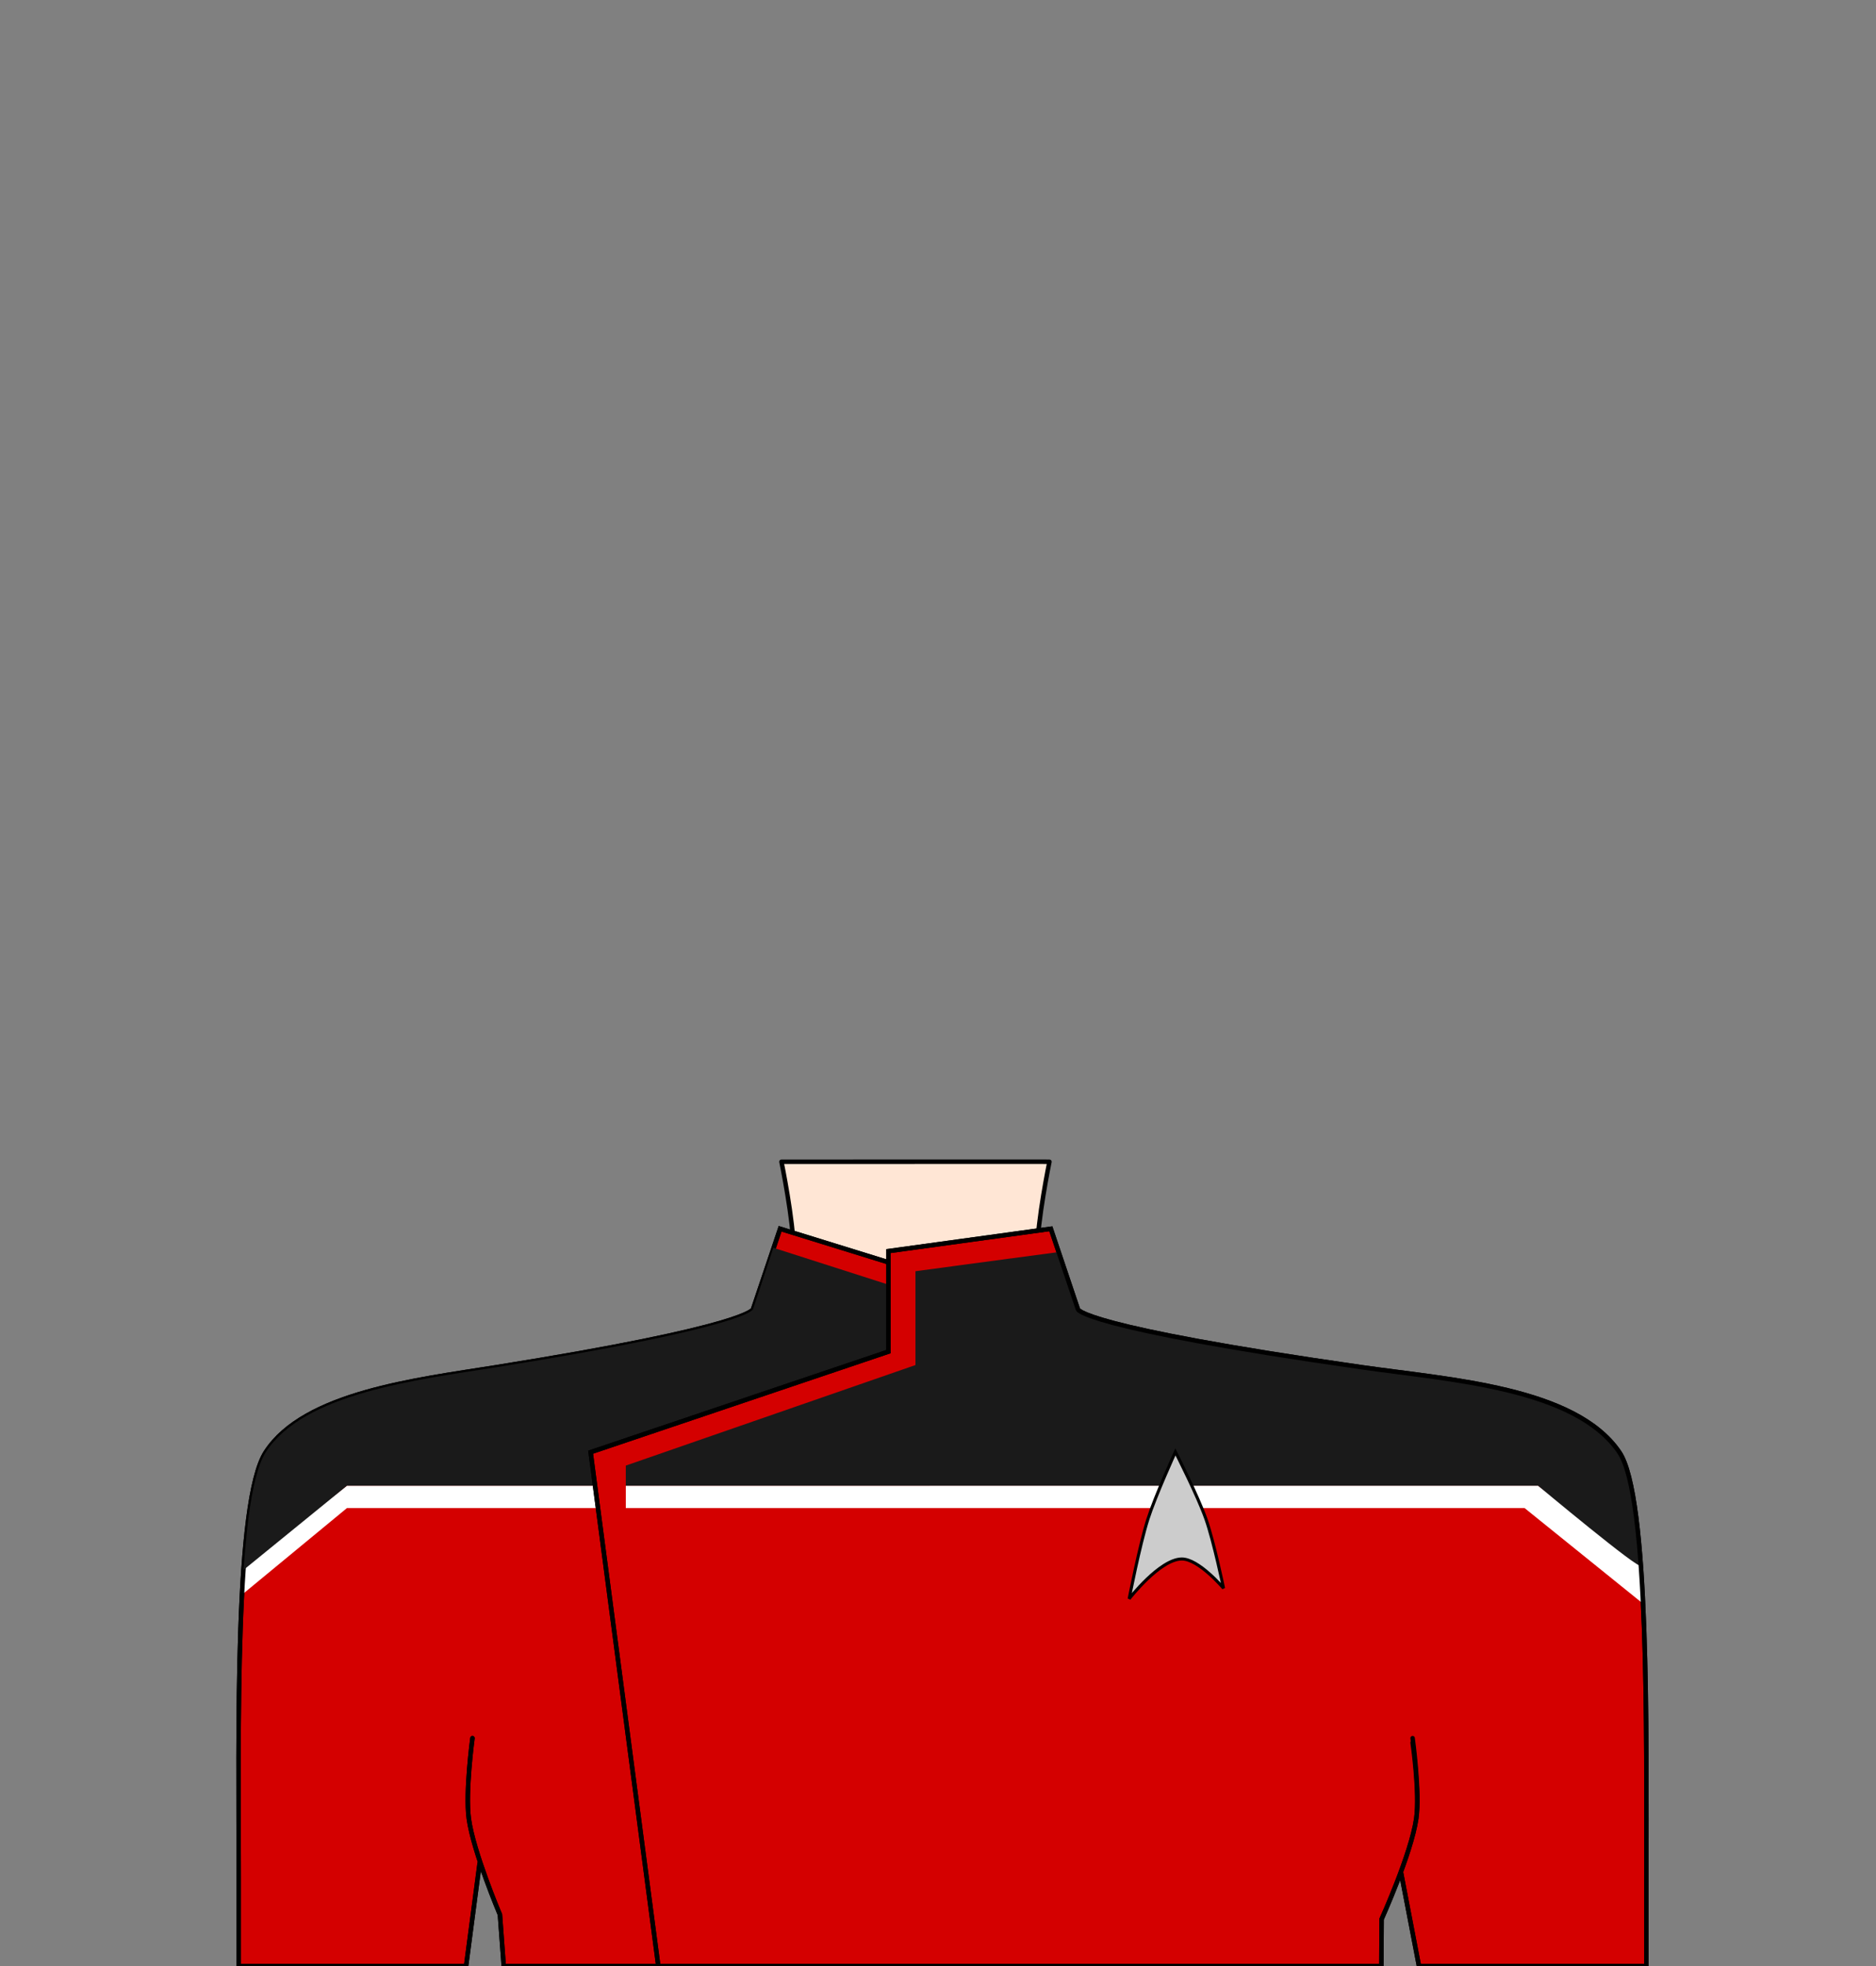 <?xml version="1.0" encoding="UTF-8" standalone="no"?>
<!-- Created with Inkscape (http://www.inkscape.org/) -->

<svg
   width="840"
   height="880"
   viewBox="0 0 222.25 232.833"
   version="1.1"
   id="mySVG"
   inkscape:version="1.1.2 (b8e25be833, 2022-02-05)"
   sodipodi:docname="uniform_male3.svg"
   xmlns:inkscape="http://www.inkscape.org/namespaces/inkscape"
   xmlns:sodipodi="http://sodipodi.sourceforge.net/DTD/sodipodi-0.dtd"
   xmlns="http://www.w3.org/2000/svg"
   xmlns:svg="http://www.w3.org/2000/svg">
  <rect x="0" y="0" width="222.25" height="232.833" fill="#808080" stroke="none"/>
  <sodipodi:namedview
     id="namedview7"
     pagecolor="#ffffff"
     bordercolor="#666666"
     borderopacity="1.0"
     inkscape:showpageshadow="2"
     inkscape:pageopacity="0.0"
     inkscape:pagecheckerboard="0"
     inkscape:deskcolor="#d1d1d1"
     inkscape:document-units="mm"
     showgrid="false"
     showguides="true"
     inkscape:zoom="0.52221045"
     inkscape:cx="-110.10887"
     inkscape:cy="1191.0907"
     inkscape:window-width="1920"
     inkscape:window-height="1094"
     inkscape:window-x="-11"
     inkscape:window-y="-11"
     inkscape:window-maximized="1"
     inkscape:current-layer="layer1"
     inkscape:pageshadow="2"
     units="px"
     height="880px">
    <inkscape:grid
       type="xygrid"
       id="grid9" />
  </sodipodi:namedview>
  <defs
     id="defs2">
    <inkscape:path-effect
       effect="simplify"
       id="path-effect14166"
       is_visible="true"
       lpeversion="1"
       steps="1"
       threshold="0.002"
       smooth_angles="360"
       helper_size="0"
       simplify_individual_paths="false"
       simplify_just_coalesce="false" />
    <inkscape:path-effect
       effect="simplify"
       id="path-effect2574"
       is_visible="true"
       lpeversion="1"
       steps="1"
       threshold="0.002"
       smooth_angles="360"
       helper_size="0"
       simplify_individual_paths="false"
       simplify_just_coalesce="false" />
    <inkscape:path-effect
       effect="simplify"
       id="path-effect441"
       is_visible="true"
       lpeversion="1"
       steps="1"
       threshold="0.002"
       smooth_angles="360"
       helper_size="0"
       simplify_individual_paths="false"
       simplify_just_coalesce="false" />
    <inkscape:path-effect
       effect="simplify"
       id="path-effect437"
       is_visible="true"
       lpeversion="1"
       steps="1"
       threshold="0.002"
       smooth_angles="360"
       helper_size="0"
       simplify_individual_paths="false"
       simplify_just_coalesce="false" />
  </defs>
  <g
     inkscape:label="Ebene 1"
     inkscape:groupmode="layer"
     id="layer1">
    <path
       id="neck"
       style="fill:#ffe6d5;stroke:#000000;stroke-width:0.529;stroke-linecap:round;stroke-linejoin:round;stroke-dasharray:none"
       d="m 92.579,158.75 c 0,0 1.443,-7.033 1.443,-10.583 0,-3.55 -1.443,-10.583 -1.443,-10.583 h 1.443 l 28.863,-0.007 1.443,0.007 c 0,0 -1.443,7.033 -1.443,10.583 0,3.55 1.443,10.583 1.443,10.583"
       sodipodi:nodetypes="caccccac" />
    <path
       id="uniform_left"
       style="fill:#d40000;stroke:#000000;stroke-width:0.529;stroke-linecap:round;stroke-linejoin:miter;stroke-dasharray:none;stroke-opacity:1"
       d="m 55.972,205.846 c 0,0 -0.858,6.375 -0.433,9.525 0.533,3.951 3.688,11.377 3.688,11.377 l 0.449,6.085 h 51.985 l -6.414,-83.344 -12.828,-3.969 -3.207,9.525 c 0,0 -0.281,2.06 -30.466,6.879 -9.46,1.511 -22.721,3.041 -27.259,10.054 -3.712,5.736 -3.207,33.306 -3.207,50.271 v 10.583 h 26.939 l 1.603,-12.171"
       sodipodi:nodetypes="caccccccsssccc" />
    <path
       id="path4903"
       style="fill:#ffffff;stroke:none;stroke-width:0.529;stroke-linecap:butt;stroke-linejoin:miter;stroke-dasharray:none;stroke-opacity:1"
       d="m 41.107,175.948 -12.275,9.598 c -0.061,0.901 -0.115,2.364 -0.164,3.31 l 12.439,-10.262 h 29.734 l -0.348,-2.646 z"
       sodipodi:nodetypes="ccccccc" />
    <path
       id="path485"
       style="fill:none;stroke:#000000;stroke-width:0.529;stroke-linecap:round;stroke-linejoin:miter;stroke-dasharray:none;stroke-opacity:1"
       d="m 55.972,205.846 c 0,0 -0.858,6.375 -0.433,9.525 0.533,3.951 3.688,11.377 3.688,11.377 l 0.449,6.085 h 51.985 l -6.414,-83.344 -12.828,-3.969 -3.207,9.525 c 0,0 -0.281,2.06 -30.466,6.879 -9.46,1.511 -22.721,3.041 -27.259,10.054 -3.712,5.736 -3.207,33.306 -3.207,50.271 v 10.583 h 26.939 l 1.603,-12.171"
       sodipodi:nodetypes="caccccccsssccc" />
    <path
       style="fill:#1a1a1a;stroke:none;stroke-width:0.529;stroke-linecap:butt;stroke-linejoin:miter;stroke-dasharray:none;stroke-opacity:1"
       d="M 105.247,175.948 H 41.107 l -12.267,9.985 c 0,0 0.342,-4.236 0.579,-6.065 0.475,-3.656 1.139,-6.455 2.067,-7.889 4.538,-7.013 17.799,-8.544 27.259,-10.054 30.185,-4.82 30.466,-6.879 30.466,-6.879 l 2.405,-7.276 13.63,4.366"
       id="path4147"
       sodipodi:nodetypes="cccsssccc" />
    <path
       id="uniform_right"
       style="fill:#d40000;stroke:#000000;stroke-width:0.529;stroke-linecap:round;stroke-linejoin:miter;stroke-dasharray:none;stroke-opacity:1"
       d="m 165.972,221.721 2.133,11.113 h 26.939 V 222.25 c 0,-16.965 0.341,-45.063 -3.207,-50.271 -5.218,-7.659 -19.973,-8.554 -30.466,-10.054 -33.66,-4.813 -33.673,-6.879 -33.673,-6.879 l -3.207,-9.525 -19.242,2.646 v 11.906 l -35.277,11.906 8.017,60.854 h 85.659 l 0.032,-5.556 c 0,0 3.505,-7.751 4.105,-11.906 0.454,-3.146 -0.433,-9.525 -0.433,-9.525"
       sodipodi:nodetypes="cccsssccccccccac" />
    <path
       id="path5014"
       style="fill:#ffffff;stroke:none;stroke-width:0.529;stroke-linecap:butt;stroke-linejoin:miter;stroke-dasharray:none;stroke-opacity:1"
       d="m 74.139,175.948 v 2.646 H 180.612 l 14.037,11.324 c -0.068,-1.429 -0.143,-3.358 -0.235,-4.687 l -12.199,-9.283 z"
       sodipodi:nodetypes="ccccccc" />
    <path
       style="fill:#1a1a1a;stroke:none;stroke-width:0.529;stroke-linecap:butt;stroke-linejoin:miter;stroke-dasharray:none;stroke-opacity:1"
       d="m 125.291,147.77 2.405,7.276 c 0,0 0.013,2.066 33.673,6.879 10.493,1.5 25.248,2.395 30.466,10.054 1.894,4.856 2.195,8.988 2.499,13.395 0.05,0.73 -12.12,-9.426 -12.12,-9.426 h -27.259 -11.225 -17.638 -51.954 v -2.381 l 34.315,-11.906 v -11.113 c 6.617,-0.905 16.837,-2.249 16.837,-2.249 z"
       id="path4875"
       sodipodi:nodetypes="ccscccccccccccc" />
    <path
       id="path3879"
       style="fill:none;stroke:#000000;stroke-width:0.529;stroke-linecap:round;stroke-linejoin:miter;stroke-dasharray:none;stroke-opacity:1"
       d="m 165.972,221.721 2.133,11.113 h 26.939 V 222.25 c 0,-16.965 0.341,-45.063 -3.207,-50.271 -5.218,-7.659 -19.973,-8.554 -30.466,-10.054 -33.66,-4.813 -33.673,-6.879 -33.673,-6.879 l -3.207,-9.525 -19.242,2.646 v 11.906 l -35.277,11.906 8.017,60.854 h 85.659 l 0.032,-5.556 c 0,0 3.511,-7.75 4.105,-11.906 0.425,-2.972 -0.433,-8.996 -0.433,-8.996"
       sodipodi:nodetypes="cccsssccccccccac" />
    <path
       style="fill:#cccccc;stroke:#000000;stroke-width:0.362px;stroke-linecap:butt;stroke-linejoin:miter;stroke-opacity:1"
       d="m 135.99,179.917 c -0.983,3.073 -2.216,9.421 -2.216,9.421 0,0 3.606,-4.657 6.201,-4.711 2.022,-0.042 4.98,3.468 4.98,3.468 0,0 -1.148,-5.525 -2.081,-8.179 -0.968,-2.754 -3.624,-7.972 -3.624,-7.972 0,0 -2.386,5.237 -3.261,7.972 z"
       id="path7252"
       sodipodi:nodetypes="acacaca" />
  </g>
</svg>
